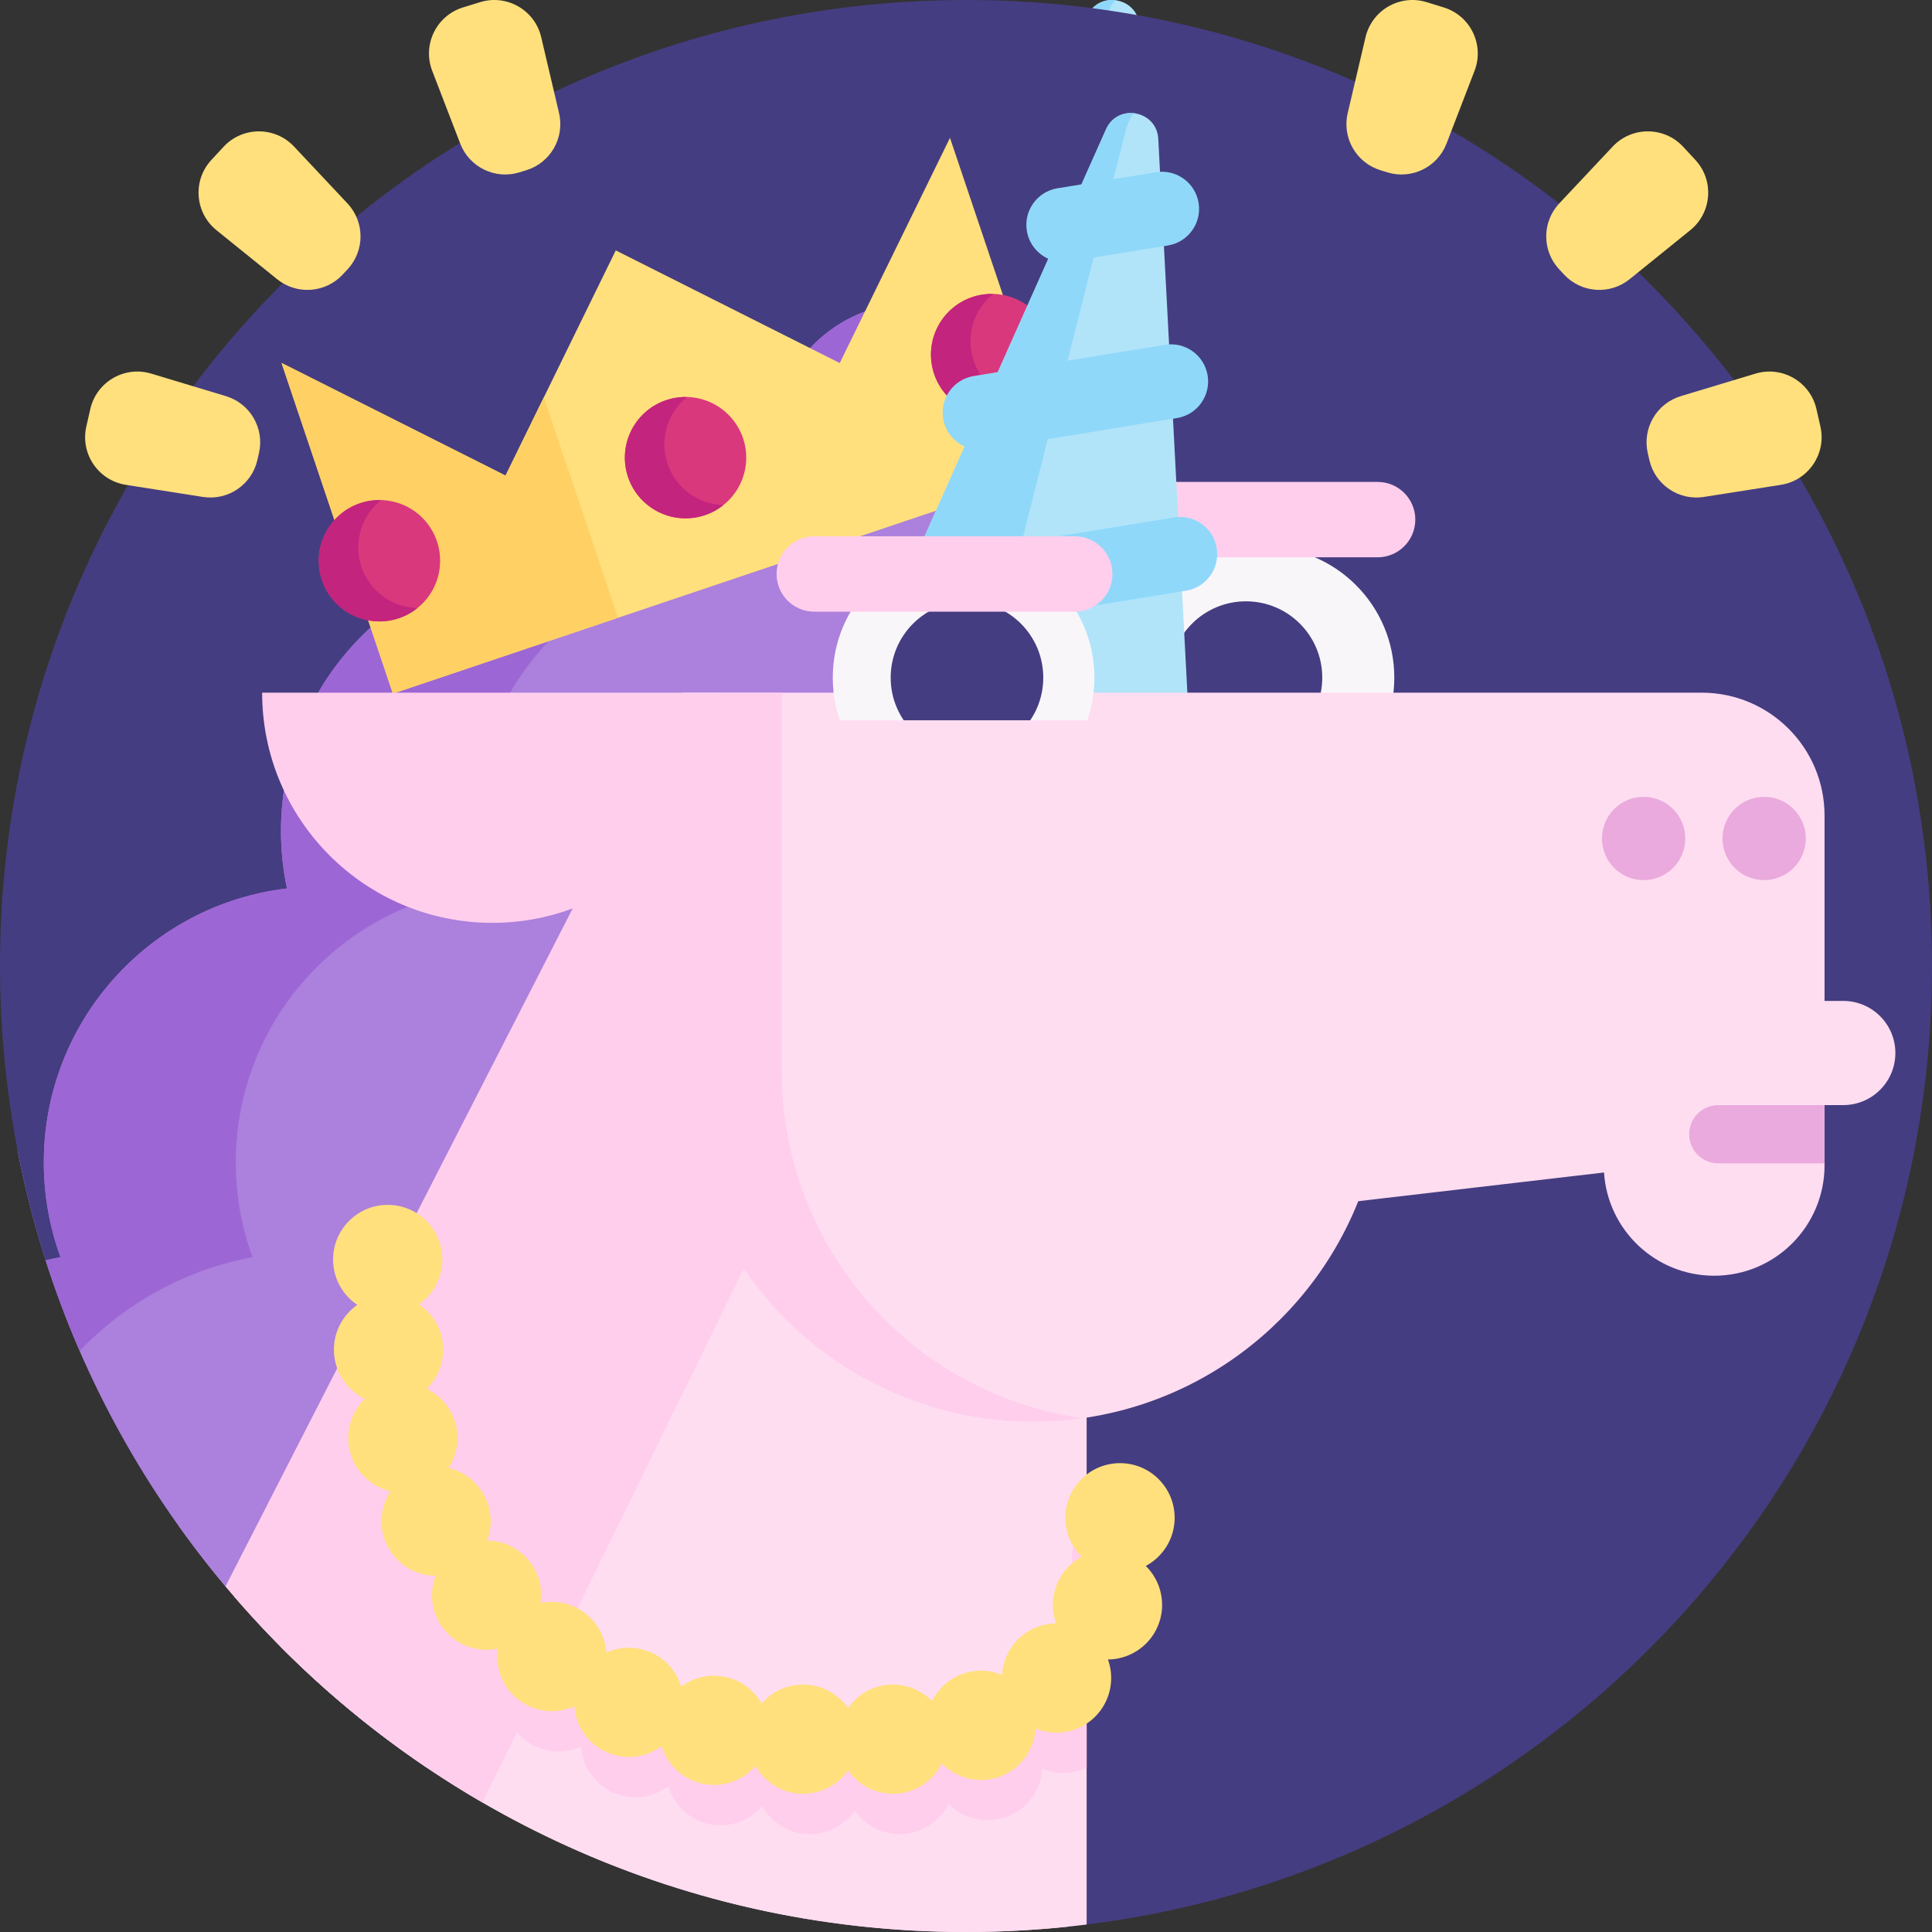 <svg id="Capa_1" enable-background="new 0 0 512 512" height="512" viewBox="0 0 512 512" width="512" xmlns="http://www.w3.org/2000/svg"><rect x="0" y="0" width="512" height="512" fill="#333333" stroke="none"/><g><g><circle cx="329.836" cy="149.616" fill="#f9f6f9" r="34.667"/><circle cx="325.192" cy="149.616" fill="#453d81" r="20.221"/><path d="m237.389 50.243c-20.937 0-37.91 16.973-37.91 37.91v45.891h75.819v-45.891c.001-20.937-16.972-37.91-37.909-37.91z" fill="#ac80dd"/><path d="m248.7 51.953c-15.42 4.82-26.61 19.21-26.61 36.2v45.89h-22.61v-45.89c0-20.93 16.97-37.91 37.91-37.91 3.94 0 7.73.6 11.31 1.71z" fill="#9d66d5"/><g><path d="m310.314 165.988-8.354-159.122c-.399-7.595-10.742-9.515-13.839-2.568l-64.895 145.528z" fill="#b1e4f9"/><g fill="#90d8f9"><path d="m296.05.128c-.812-.151-1.962 1.517-2.869 5.11l-38.043 150.511-31.912-5.923 64.888-145.529c1.551-3.473 4.919-4.729 7.936-4.169z"/><path d="m230.655 138.815c-3.965-.736-7.227-3.882-7.913-8.091-.873-5.361 2.765-10.415 8.126-11.289l75.286-12.269c5.363-.874 10.415 2.765 11.289 8.126s-2.765 10.415-8.126 11.289l-75.286 12.269c-1.152.187-2.29.166-3.376-.035z"/><path d="m252.849 89.065c-3.964-.736-7.226-3.882-7.912-8.09-.874-5.361 2.763-10.416 8.124-11.29l50.684-8.266c5.36-.874 10.415 2.763 11.29 8.124.874 5.361-2.763 10.416-8.124 11.29l-50.684 8.266c-1.153.188-2.292.167-3.378-.034z"/><path d="m275.034 39.312c-3.965-.736-7.227-3.883-7.913-8.092-.873-5.361 2.765-10.415 8.126-11.288l26.104-4.252c5.36-.875 10.415 2.765 11.288 8.126s-2.765 10.415-8.126 11.288l-26.104 4.252c-1.152.188-2.29.167-3.375-.034z"/></g></g><path d="m167.134 57.892c29.306 0 53.064 23.758 53.064 53.064s-23.758 53.064-53.064 53.064z" fill="#ffceec"/><path d="m266.48 184.59h-51.03c.14 1.88.24 3.78.24 5.69 0 37.45-28.15 68.3-64.44 72.59 1.04 4.91 1.59 9.99 1.59 15.21 0 32.48-21.2 60.01-50.51 69.53 6.13 11.76 9.61 25.12 9.61 39.29 0 23.83 17.652 18.248 1.882 33.698-8.64-7.64-15.878-5.7-23.408-14.43-5.13-5.95-38.314 4.832-42.894-1.578-20.93-29.31-35.83-63.22-42.89-99.92 2.1-.58 4.24-1.07 6.41-1.47-2.87-7.83-4.43-16.3-4.43-25.12 0-37.45 28.15-68.3 64.44-72.59-1.04-4.91-1.59-9.99-1.59-15.21 0-40.38 32.73-73.11 73.11-73.11h92.08c17.58 0 31.83 14.25 31.83 31.82z" fill="#ac80dd"/><path d="m120.33 190.28c0 5.22.56 10.3 1.6 15.21-36.29 4.29-64.45 35.14-64.45 72.59 0 8.82 1.57 17.29 4.44 25.12-20.08 3.75-37.68 14.54-50.14 29.72-2.91-9.2-5.3-18.63-7.15-28.25 2.1-.58 4.24-1.07 6.41-1.47-2.87-7.83-4.43-16.3-4.43-25.12 0-37.45 28.15-68.3 64.44-72.59-1.04-4.91-1.59-9.99-1.59-15.21 0-40.38 32.73-73.11 73.11-73.11h50.88c-40.38 0-73.12 32.73-73.12 73.11z" fill="#9d66d5"/><path d="m497.292 249.098c0 7.62-6.18 13.8-13.8 13.8h-4.97v15.96c0 8.08-3.28 15.39-8.57 20.69s-12.61 8.57-20.68 8.57c-15.52 0-28.21-12.09-29.19-27.36l-65.13 7.61c-6.82 17.12-18.59 31.72-33.54 42.05s-33.09 16.38-52.64 16.38c-51.21 0-92.73-41.52-92.73-92.73v-100.46h269.92c17.98 0 32.56 14.58 32.56 32.56v49.13h4.97c7.62 0 13.8 6.18 13.8 13.8z" fill="#ffddf1"/><path d="m282.97 304.03v206.56c-8.86.93-17.86 1.41-26.97 1.41-77.51 0-146.97-34.45-193.91-88.87l113.96-269.52z" fill="#ffddf1"/><path d="m197.67 294.87-84.84 173.38c-18.85-12.75-35.92-27.94-50.74-45.12-5.13-5.95-9.99-12.13-14.57-18.54l128.53-250.98 18.48 26z" fill="#ffceec"/><path d="m64.468 153.606c0 33.687 27.309 60.996 60.996 60.996s60.996-27.309 60.996-60.996z" fill="#ffceec"/><path d="m430.578 203.283c-6.097 0-11.039-4.942-11.039-11.039 0-6.097 4.942-11.039 11.039-11.039 6.097 0 11.039 4.942 11.039 11.039 0 6.097-4.942 11.039-11.039 11.039z" fill="#eaaadd"/><path d="m462.52 203.283c-6.097 0-11.039-4.942-11.039-11.039 0-6.097 4.942-11.039 11.039-11.039 6.097 0 11.039 4.942 11.039 11.039 0 6.097-4.943 11.039-11.039 11.039z" fill="#eaaadd"/><path d="m281.882 345.876c-4.28.61-8.66.92-13.11.92-51.21 0-92.73-41.52-92.73-92.73v-100.46h26.16v100.46c0 46.78 34.65 85.47 79.68 91.81z" fill="#ffceec"/><path d="m478.522 262.898v15.45h-28.15c-2.13 0-4.07-.86-5.47-2.26s-2.26-3.34-2.26-5.47c0-4.26 3.46-7.72 7.73-7.72z" fill="#eaaadd"/><g><circle cx="250.358" cy="149.616" fill="#f9f6f9" r="34.667"/><circle cx="251.257" cy="149.616" fill="#453d81" r="20.221"/></g></g><path d="m512 256c0 130.55-97.74 238.29-224.03 254.02-10.47 1.31-22.217-76.653-33.048-76.653-46.68 0-32.114-10.759-69.804-32.589-19.7-11.41-82.252 12.933-64.478-1.048 46.43-36.52.23.24 0 0-4.78-4.86 4.39 5.23 0 0-15.7-18.72 9.87 22.7 0 0-3.39-7.8-105.93-57.55-108.54-65.73-7.85-24.59-12.1-50.8-12.1-78 0-141.38 114.62-256 256-256s256 114.62 256 256z" fill="#453d81"/><g fill="#ffe07d"><path d="m139.478 45.112-1.82.561c-6.42 1.98-13.276-1.349-15.691-7.618l-7.427-19.284c-2.66-6.907 1.086-14.623 8.159-16.804l4.523-1.395c7.073-2.181 14.514 2.084 16.206 9.29l4.724 20.117c1.537 6.54-2.254 13.153-8.674 15.133z"/><path d="m92.132 71.345-1.296 1.396c-4.57 4.925-12.172 5.47-17.398 1.248l-16.073-12.986c-5.757-4.652-6.371-13.207-1.336-18.632l3.22-3.47c5.035-5.426 13.612-5.452 18.68-.058l14.15 15.06c4.599 4.896 4.623 12.518.053 17.442z"/><path d="m68.634 120.057-.424 1.857c-1.495 6.55-7.807 10.823-14.443 9.78l-20.414-3.21c-7.312-1.15-12.121-8.252-10.473-15.468l1.053-4.614c1.647-7.216 9.062-11.528 16.148-9.39l19.784 5.967c6.432 1.939 10.264 8.528 8.769 15.078z"/></g><g fill="#ffe07d"><path d="m365.828 45.112 1.82.561c6.42 1.98 13.276-1.349 15.691-7.618l7.427-19.284c2.66-6.907-1.086-14.623-8.159-16.804l-4.523-1.395c-7.073-2.181-14.514 2.084-16.206 9.29l-4.724 20.117c-1.537 6.54 2.254 13.153 8.674 15.133z"/><path d="m413.174 71.345 1.296 1.396c4.57 4.925 12.172 5.47 17.398 1.248l16.074-12.987c5.757-4.652 6.371-13.207 1.336-18.632l-3.22-3.47c-5.035-5.426-13.612-5.452-18.68-.058l-14.15 15.06c-4.6 4.897-4.624 12.519-.054 17.443z"/><path d="m436.672 120.057.424 1.857c1.495 6.55 7.807 10.823 14.443 9.78l20.414-3.21c7.312-1.15 12.121-8.252 10.473-15.468l-1.053-4.614c-1.647-7.216-9.062-11.528-16.148-9.39l-19.784 5.967c-6.432 1.939-10.264 8.528-8.769 15.078z"/></g><g><path d="m242.39 80.204c-20.937 0-37.91 16.973-37.91 37.91v45.891h75.819v-45.891c0-20.937-16.972-37.91-37.909-37.91z" fill="#ac80dd"/><path d="m253.7 81.914c-15.42 4.82-26.61 19.21-26.61 36.2v45.89h-22.61v-45.89c0-20.93 16.97-37.91 37.91-37.91 3.94 0 7.73.6 11.31 1.71z" fill="#9d66d5"/><path d="m271.48 214.55h-51.03c.14 1.88.24 3.78.24 5.69 0 37.45-28.15 68.3-64.44 72.59 1.04 4.91 1.59 9.99 1.59 15.21 0 32.48-21.2 60.01-50.51 69.53 6.13 11.76 9.61 25.12 9.61 39.29 0 23.83 17.65 18.25 1.88 33.7-8.64-7.64-15.88-5.7-23.41-14.43-2.59-3 16.977-27.34 7.387-26.18-4.78-4.86-38.647 15.691-43.036 10.46-21.091-25.15-37.441-54.41-47.661-86.41 1.3-.32 2.61-.6 3.94-.84-2.87-7.83-4.43-16.3-4.43-25.12 0-37.45 28.15-68.3 64.44-72.59-1.04-4.91-1.59-9.99-1.59-15.21 0-40.38 32.73-73.11 73.11-73.11h92.08c17.58 0 31.83 14.25 31.83 31.82z" fill="#ac80dd"/><path d="m125.33 220.24c0 5.22.56 10.3 1.6 15.21-36.29 4.29-64.45 35.14-64.45 72.59 0 8.82 1.57 17.29 4.44 25.12-17.85 3.33-33.74 12.23-45.8 24.83-3.39-7.8-6.41-15.81-9.02-23.99 1.3-.32 2.61-.6 3.94-.84-2.87-7.83-4.43-16.3-4.43-25.12 0-37.45 28.15-68.3 64.44-72.59-1.04-4.91-1.59-9.99-1.59-15.21 0-40.38 32.73-73.11 73.11-73.11h50.88c-40.38 0-73.12 32.73-73.12 73.11z" fill="#9d66d5"/><circle cx="334.836" cy="179.577" fill="#f9f6f9" r="34.667"/><circle cx="330.193" cy="179.577" fill="#453d81" r="20.221"/><path d="m296.042 147.69h69.04c5.516 0 9.988-4.472 9.988-9.988 0-5.516-4.472-9.988-9.988-9.988h-69.04c-5.516 0-9.988 4.472-9.988 9.988 0 5.516 4.472 9.988 9.988 9.988z" fill="#ffceec"/><g><path d="m251.757 36.531 29.508 87.629-177.147 59.652-29.508-87.628 59.361 29.851 10.152-20.734 19.061-38.943 59.36 29.851z" fill="#ffe07d"/><path d="m144.123 105.301 19.671 58.416-59.676 20.095-29.508-87.628 59.361 29.851z" fill="#ffd064"/><circle cx="181.679" cy="121.283" fill="#da387d" r="16.079"/><path d="m191.728 133.832c-1.43 1.151-3.077 2.067-4.92 2.688-8.42 2.835-17.535-1.695-20.367-10.106-2.835-8.42 1.686-17.532 10.106-20.367 1.842-.62 3.708-.888 5.543-.836-5.116 4.093-7.401 11.102-5.186 17.679 2.215 6.578 8.274 10.777 14.824 10.942z" fill="#c3247d"/><g><circle cx="100.561" cy="148.598" fill="#da387d" r="16.079"/><path d="m110.609 161.148c-1.43 1.151-3.077 2.067-4.92 2.688-8.42 2.835-17.535-1.695-20.367-10.106-2.835-8.42 1.686-17.532 10.106-20.367 1.842-.62 3.708-.888 5.543-.836-5.116 4.093-7.401 11.102-5.186 17.679 2.215 6.578 8.274 10.777 14.824 10.942z" fill="#c3247d"/><circle cx="262.798" cy="93.967" fill="#da387d" r="16.079"/><path d="m272.846 106.516c-1.43 1.151-3.077 2.067-4.92 2.688-8.42 2.835-17.535-1.695-20.367-10.106-2.835-8.42 1.686-17.532 10.106-20.367 1.842-.62 3.708-.888 5.543-.836-5.116 4.093-7.401 11.102-5.186 17.679 2.216 6.579 8.275 10.778 14.824 10.942z" fill="#c3247d"/></g></g><g><path d="m315.315 195.949-8.355-159.122c-.399-7.595-10.742-9.515-13.839-2.568l-64.895 145.528z" fill="#b1e4f9"/><g fill="#90d8f9"><path d="m301.05 30.089c-.812-.151-1.962 1.517-2.869 5.11l-38.043 150.511-31.912-5.923 64.888-145.528c1.552-3.474 4.919-4.73 7.936-4.17z"/><path d="m235.655 168.776c-3.965-.736-7.227-3.882-7.913-8.091-.873-5.361 2.765-10.415 8.126-11.289l75.286-12.269c5.363-.874 10.415 2.765 11.289 8.126.873 5.361-2.765 10.415-8.126 11.289l-75.286 12.269c-1.152.187-2.29.166-3.376-.035z"/><path d="m257.849 119.026c-3.964-.736-7.226-3.882-7.912-8.09-.874-5.361 2.763-10.416 8.124-11.29l50.684-8.266c5.36-.874 10.415 2.763 11.29 8.124.874 5.361-2.763 10.416-8.124 11.29l-50.684 8.266c-1.153.188-2.292.167-3.378-.034z"/><path d="m280.034 69.273c-3.965-.736-7.227-3.883-7.913-8.092-.873-5.361 2.765-10.415 8.126-11.288l26.104-4.252c5.36-.875 10.415 2.765 11.288 8.126.874 5.361-2.765 10.415-8.126 11.288l-26.104 4.252c-1.151.188-2.29.167-3.375-.034z"/></g></g><path d="m502.292 279.059c0 7.62-6.18 13.8-13.8 13.8h-4.97v15.96c0 8.08-3.28 15.39-8.57 20.69s-12.61 8.57-20.68 8.57c-15.52 0-28.21-12.09-29.19-27.36l-65.13 7.61c-6.82 17.12-18.59 31.72-33.54 42.05s-33.09 16.38-52.64 16.38c-51.21 0-92.73-41.52-92.73-92.73v-100.46h269.92c17.98 0 32.56 14.58 32.56 32.56v49.13h4.97c7.62 0 13.8 6.18 13.8 13.8z" fill="#ffddf1"/><path d="m287.97 333.99v176.03c-10.47 1.31-21.14 1.98-31.97 1.98-71.08 0-135.4-28.97-181.79-75.75l106.84-252.68z" fill="#ffddf1"/><path d="m202.67 324.83-74.8 152.85c-19.7-11.41-37.74-25.37-53.66-41.43-5.03-5.08-9.85-10.36-14.45-15.84l121.29-236.84 18.48 26z" fill="#ffceec"/><path d="m69.468 183.567c0 33.687 27.309 60.996 60.996 60.996s60.996-27.309 60.996-60.996z" fill="#ffceec"/><path d="m435.578 233.244c-6.097 0-11.039-4.942-11.039-11.039 0-6.097 4.942-11.039 11.039-11.039 6.097 0 11.039 4.942 11.039 11.039.001 6.096-4.942 11.039-11.039 11.039z" fill="#eaaadd"/><path d="m467.52 233.244c-6.097 0-11.039-4.942-11.039-11.039 0-6.097 4.942-11.039 11.039-11.039 6.097 0 11.039 4.942 11.039 11.039 0 6.096-4.942 11.039-11.039 11.039z" fill="#eaaadd"/><path d="m286.882 375.837c-4.28.61-8.66.92-13.11.92-51.21 0-92.73-41.52-92.73-92.73v-100.46h26.16v100.46c0 46.78 34.65 85.47 79.68 91.81z" fill="#ffceec"/><path d="m483.522 292.859v15.45h-28.15c-2.13 0-4.07-.86-5.47-2.26s-2.26-3.34-2.26-5.47c0-4.26 3.46-7.72 7.73-7.72z" fill="#eaaadd"/><g><circle cx="255.359" cy="179.577" fill="#f9f6f9" r="34.667"/><circle cx="256.258" cy="179.577" fill="#453d81" r="20.221"/></g><path d="m220.45 190.883h84.284v36.358h-84.284z" fill="#ffddf1"/><path d="m215.789 162.1h69.04c5.516 0 9.988-4.472 9.988-9.988 0-5.516-4.472-9.988-9.988-9.988h-69.04c-5.516 0-9.988 4.472-9.988 9.988 0 5.516 4.471 9.988 9.988 9.988z" fill="#ffceec"/></g><path d="m287.97 403.07v19.68c-2.39-2.58-3.86-6.03-3.86-9.84 0-3.8 1.46-7.26 3.86-9.84z" fill="#ffceec"/><path d="m287.97 423.49v44.98c-3.71 1.76-8.01 1.84-11.77.28-.32 5.55-3.86 10.67-9.41 12.73-5.54 2.06-11.54.52-15.42-3.46-2.37 4.77-7.29 8.04-12.98 8.04-4.92 0-9.27-2.46-11.89-6.23-2.61 3.77-6.97 6.23-11.89 6.23-5.42 0-10.15-2.98-12.63-7.39-3.34 3.88-8.62 5.86-13.98 4.74-5.36-1.13-9.4-5.09-10.88-10-4.1 3.07-9.7 3.87-14.69 1.6-4.99-2.28-8.06-7.02-8.45-12.13-4.66 2.11-10.3 1.66-14.67-1.64-4.37-3.29-6.34-8.58-5.62-13.64-5 1.05-10.4-.6-13.96-4.76s-4.35-9.75-2.54-14.53c-5.12-.07-10.04-2.84-12.62-7.68-2.58-4.82-2.13-10.47.67-14.74-2.45-.58-4.69-1.78-6.53-3.48l17.9-42.33c1.5 2.15 2.45 4.72 2.59 7.52.23 4.35-1.48 8.33-4.37 11.14 3.62 1.75 6.51 4.99 7.67 9.18 1.15 4.18.35 8.44-1.86 11.81 3.92.91 7.44 3.45 9.48 7.28 2.05 3.84 2.19 8.17.77 11.94 4.03.04 8.01 1.76 10.84 5.06s3.91 7.51 3.32 11.5c3.95-.82 8.22 0 11.69 2.61 3.47 2.62 5.43 6.49 5.73 10.51 3.66-1.65 8.01-1.78 11.97.02 3.94 1.8 6.69 5.15 7.85 9.01 3.23-2.41 7.44-3.48 11.68-2.59 4.25.9 7.67 3.58 9.65 7.09 2.65-3.1 6.59-5.06 10.99-5.06 4.92 0 9.28 2.46 11.89 6.23 2.62-3.77 6.97-6.23 11.89-6.23 4.08 0 7.76 1.68 10.38 4.38 1.58-3.18 4.33-5.8 7.93-7.14 3.58-1.33 7.35-1.16 10.61.2.22-3.53 1.7-7 4.47-9.64s6.33-3.97 9.87-4c-1.2-3.33-1.19-7.11.32-10.62 1.27-2.96 3.41-5.28 6-6.79z" fill="#ffceec"/><path d="m303.644 414.994c4.552-2.44 7.65-7.24 7.65-12.766 0-7.997-6.483-14.479-14.479-14.479s-14.479 6.482-14.479 14.479c0 4.043 1.661 7.696 4.333 10.322-2.796 1.494-5.127 3.904-6.476 7.043-1.506 3.514-1.516 7.297-.319 10.628-3.542.029-7.094 1.352-9.865 3.996-2.77 2.635-4.257 6.11-4.469 9.643-3.263-1.361-7.037-1.535-10.618-.203-3.591 1.342-6.342 3.957-7.925 7.143-2.626-2.703-6.303-4.382-10.377-4.382-4.923 0-9.277 2.461-11.892 6.226-2.616-3.764-6.969-6.226-11.892-6.226-4.401 0-8.34 1.96-10.994 5.058-1.979-3.513-5.396-6.187-9.643-7.085-4.248-.898-8.455.174-11.679 2.587-1.159-3.861-3.91-7.21-7.858-9.016-3.957-1.795-8.301-1.67-11.969-.019-.3-4.015-2.259-7.886-5.725-10.502-3.475-2.616-7.741-3.436-11.689-2.616.588-3.987-.493-8.195-3.321-11.496s-6.814-5.019-10.839-5.068c1.419-3.764 1.274-8.098-.773-11.931-2.036-3.832-5.56-6.371-9.478-7.288 2.21-3.369 3.012-7.625 1.853-11.805-1.159-4.189-4.045-7.432-7.665-9.18 2.886-2.809 4.595-6.795 4.373-11.139-.246-4.733-2.752-8.804-6.407-11.259 3.75-2.617 6.208-6.956 6.208-11.875 0-7.997-6.483-14.479-14.479-14.479-7.997 0-14.479 6.482-14.479 14.479 0 5.011 2.547 9.426 6.415 12.025-3.954 2.765-6.447 7.432-6.178 12.605.28 5.473 3.562 10.068 8.166 12.297-3.668 3.571-5.328 8.977-3.861 14.247 1.457 5.29 5.666 9.064 10.647 10.242-2.8 4.276-3.244 9.923-.666 14.749 2.577 4.836 7.501 7.606 12.616 7.674-1.805 4.778-1.013 10.377 2.548 14.527 3.553 4.16 8.958 5.811 13.958 4.769-.724 5.058 1.245 10.348 5.618 13.639 4.373 3.301 10.01 3.745 14.672 1.641.386 5.106 3.456 9.846 8.446 12.124 4.99 2.268 10.589 1.477 14.691-1.593 1.477 4.903 5.521 8.861 10.878 9.99 5.358 1.13 10.647-.859 13.977-4.739 2.481 4.411 7.21 7.394 12.635 7.394 4.923 0 9.277-2.461 11.892-6.226 2.616 3.764 6.969 6.226 11.892 6.226 5.685 0 10.608-3.272 12.973-8.04 3.881 3.977 9.885 5.521 15.425 3.465 5.55-2.066 9.082-7.182 9.411-12.732 5.135 2.133 11.265 1.197 15.55-2.886 4.286-4.083 5.522-10.164 3.64-15.396 5.569-.048 10.849-3.33 13.186-8.765 2.418-5.647.965-11.968-3.159-16.027z" fill="#ffe07d"/></g></svg>